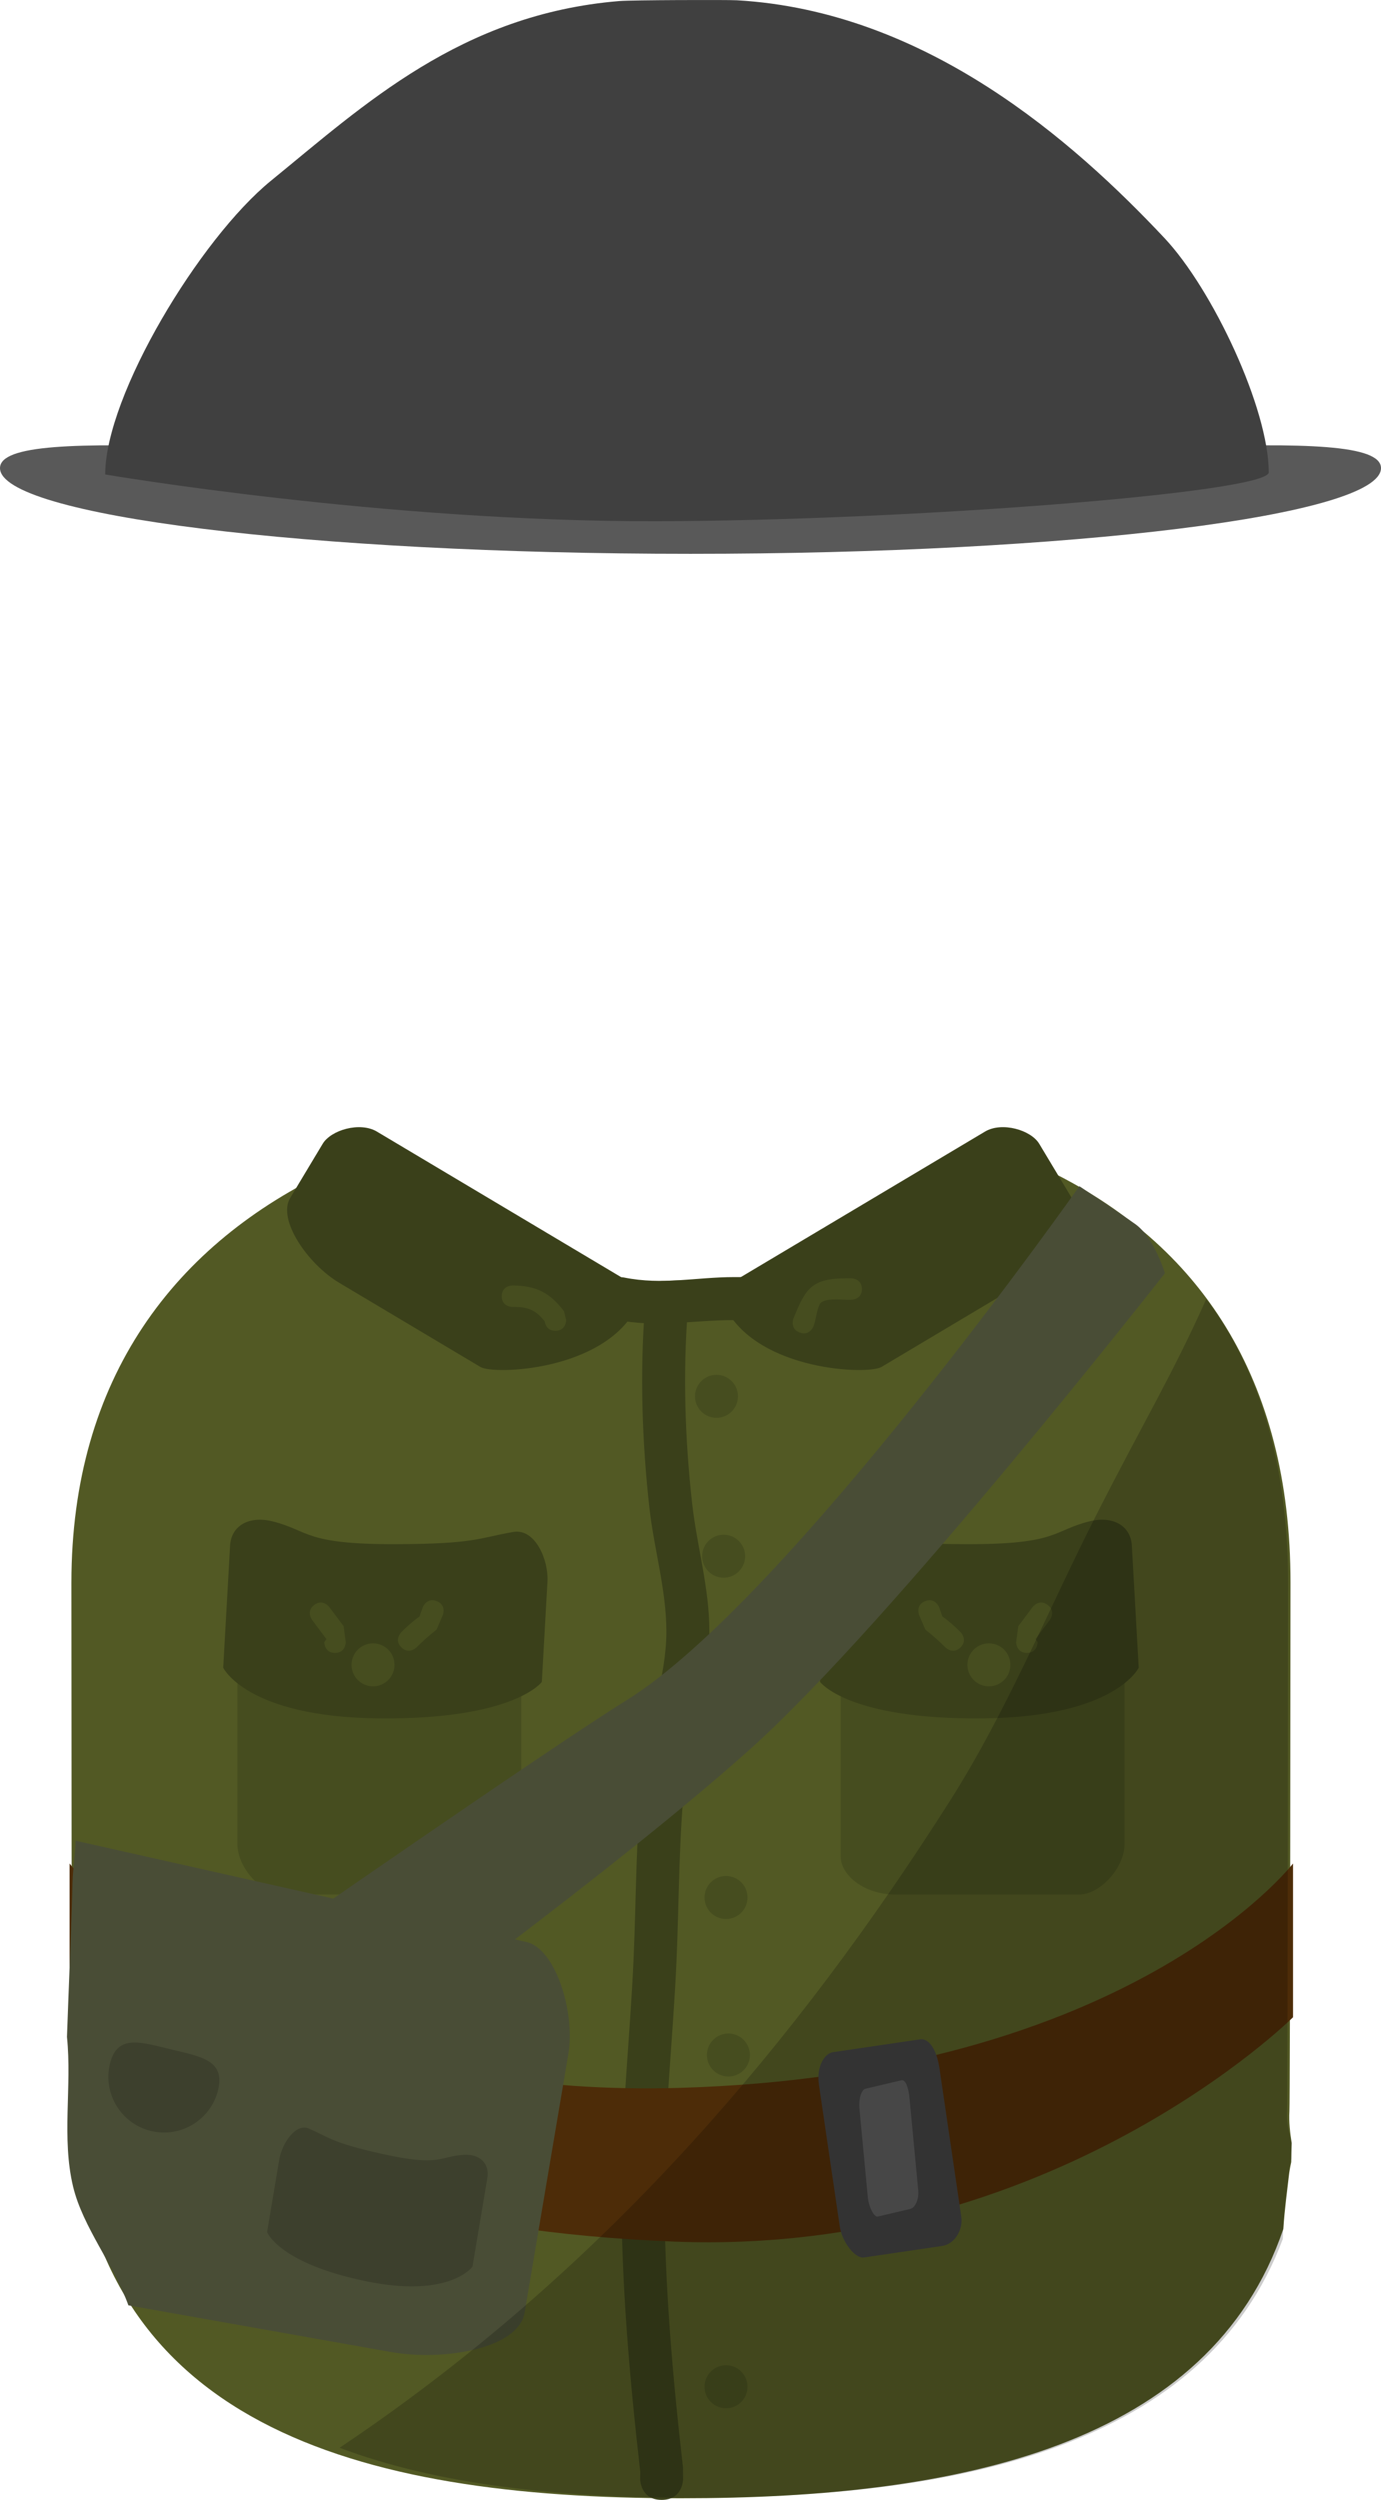 <svg version="1.1" xmlns="http://www.w3.org/2000/svg" xmlns:xlink="http://www.w3.org/1999/xlink" width="160.692" height="290.712" viewBox="0,0,160.692,290.712"><g transform="translate(-280.764,-480.957)"><g data-paper-data="{&quot;isPaintingLayer&quot;:true}" fill-rule="nonzero" stroke="none" stroke-linecap="butt" stroke-linejoin="miter" stroke-miterlimit="10" stroke-dasharray="" stroke-dashoffset="0" style="mix-blend-mode: normal"><path d="M289.073,664.993c0,-23.743 12.02,-39.468 30.391,-48.054c0.167,-0.036 0.332,-0.072 0.495,-0.107c0.115,-0.025 0.242,-0.049 0.381,-0.072c1.2,0.052 4.265,0.388 7.569,0.852c0.018,0.015 0.034,0.029 0.049,0.042c1.997,1.645 6.299,5.297 10.312,7.008c-0.65,1.493 -0.58,3.067 3.188,4.644c5.548,2.322 9.837,0.9 17.213,0.58c8.165,-0.354 16.498,0.595 22.185,-1.972c2.123,-0.958 1.855,-1.959 1.205,-2.95c2.461,-1.216 4.973,-2.727 6.514,-3.335c2.938,-1.159 5.927,-2.186 8.907,-3.233c1.044,-0.366 2.861,-0.835 4.513,-1.506c0.289,0.02 0.501,0.059 0.622,0.117c17.702,8.542 28.31,24.207 28.31,47.986c0,1.404 -0.042,60.09 -0.125,61.473c-0.076,1.274 0.078,2.513 0.262,3.719c-0.023,0.725 -0.044,1.468 -0.051,2.204c-0.138,0.626 -0.227,1.166 -0.268,1.536c-0.187,1.677 -0.503,3.899 -0.65,6.229c-8.558,25.122 -37.592,31.33 -70.095,31.33c-37.925,0 -68.898,-8.646 -70.831,-45.536c-0.064,-1.213 -0.096,-59.727 -0.096,-60.955z" fill="#525924" stroke-width="0"/><path d="M357.75,771.669c-2.5,0 -2.5,-2.433 -2.5,-2.433l0.015,-0.812c-1.23,-10.807 -2.199,-21.775 -2.196,-32.669c0.003,-8.926 1.012,-17.931 1.411,-26.855c0.327,-7.308 0.265,-14.77 1.063,-22.039c0.589,-5.374 2.775,-10.81 2.76,-16.228c-0.013,-4.837 -1.437,-9.536 -1.972,-14.308c-0.859,-7.663 -1.121,-15.721 -0.518,-23.401c0,0 0.192,-2.426 2.684,-2.239c2.493,0.187 2.301,2.612 2.301,2.612c-0.587,7.379 -0.322,15.138 0.503,22.5c0.557,4.967 2.013,9.838 2.002,14.876c-0.013,5.619 -2.182,11.158 -2.79,16.723c-0.783,7.161 -0.715,14.515 -1.037,21.715c-0.395,8.845 -1.409,17.775 -1.406,26.621c0.004,10.724 0.947,21.517 2.165,32.155l0.015,1.349c0,0 0,2.433 -2.5,2.433z" fill="#3a401a" stroke-width="0.5"/><path d="" data-paper-data="{&quot;index&quot;:null}" fill="#997f60" stroke-width="0"/><path d="M288.86,715.542v-17.879c0,0 9.95,13.176 32.687,20.821c7.326,2.463 15.979,4.352 26.054,5.042c3.852,0.264 7.912,0.352 12.185,0.23c52.515,-1.501 71.433,-26.092 71.433,-26.092v17.879c0,0 -27.958,27.799 -71.939,26.092c-56.123,-2.177 -70.419,-26.092 -70.419,-26.092z" fill="#4d2c08" stroke-width="0"/><path d="M441.456,535.393c0,5.505 -35.972,9.968 -80.346,9.968c-44.374,0 -80.346,-4.463 -80.346,-9.968c0,-5.505 35.972,-0.729 80.346,-0.729c44.374,0 80.346,-4.776 80.346,0.729z" fill="#595959" stroke-width="0"/><path d="M293.006,536.131c0,-9.192 10.993,-27.399 19.289,-34.157c10.791,-8.79 22.091,-19.368 40.522,-20.894c1.483,-0.123 12.585,-0.154 13.694,-0.091c22.053,1.266 39.185,16.416 49.746,27.649c5.6,5.957 12.137,19.829 12.137,27.247c0,2.345 -41.668,5.617 -71.177,5.686c-31.956,0.075 -64.211,-5.44 -64.211,-5.44z" fill="#404040" stroke-width="0"/><g fill="#464d1f" stroke-width="0.5"><path d="M361.633,643.334c0,-1.381 1.119,-2.5 2.5,-2.5c1.381,0 2.5,1.119 2.5,2.5c0,1.381 -1.119,2.5 -2.5,2.5c-1.381,0 -2.5,-1.119 -2.5,-2.5z"/><path d="M362.466,661.929c0,-1.381 1.119,-2.5 2.5,-2.5c1.381,0 2.5,1.119 2.5,2.5c0,1.381 -1.119,2.5 -2.5,2.5c-1.381,0 -2.5,-1.119 -2.5,-2.5z"/><path d="M363.298,682.744c0,-1.381 1.119,-2.5 2.5,-2.5c1.381,0 2.5,1.119 2.5,2.5c0,1.381 -1.119,2.5 -2.5,2.5c-1.381,0 -2.5,-1.119 -2.5,-2.5z"/><path d="M362.743,701.616c0,-1.381 1.119,-2.5 2.5,-2.5c1.381,0 2.5,1.119 2.5,2.5c0,1.381 -1.119,2.5 -2.5,2.5c-1.381,0 -2.5,-1.119 -2.5,-2.5z"/><path d="M363.021,719.933c0,-1.381 1.119,-2.5 2.5,-2.5c1.381,0 2.5,1.119 2.5,2.5c0,1.381 -1.119,2.5 -2.5,2.5c-1.381,0 -2.5,-1.119 -2.5,-2.5z"/><path d="M362.743,758.511c0,-1.381 1.119,-2.5 2.5,-2.5c1.381,0 2.5,1.119 2.5,2.5c0,1.381 -1.119,2.5 -2.5,2.5c-1.381,0 -2.5,-1.119 -2.5,-2.5z"/></g><g><path d="M314.532,620.263c1.417,-2.359 2.989,-4.978 3.779,-6.293c0.962,-1.602 4.335,-2.597 6.306,-1.422c4.358,2.596 21.445,12.773 28.376,16.901c1.824,1.086 2.303,2.714 1.799,3.661c-3.882,7.302 -16.578,7.732 -18.12,6.814c-6.033,-3.593 -13.097,-7.8 -16.437,-9.79c-3.647,-2.172 -7.225,-7.336 -5.703,-9.87z" fill="#3a401a" stroke-width="0"/><path d="M308.392,695.442c0,-6.041 0,-29.419 0,-29.419h33.027c0,0 0,25.155 0,30.806c0,2.146 -2.666,4.441 -6.383,4.441c-6.993,0 -17.703,0 -21.37,0c-2.448,0 -5.273,-3.139 -5.273,-5.828z" fill="#464d1f" stroke-width="0"/><path d="M306.738,674.897c0,0 0.168,-2.986 0.285,-5.074c0.109,-1.939 0.339,-6.021 0.514,-9.134c0.129,-2.292 2.188,-3.504 4.949,-2.811c4.287,1.075 3.612,2.683 14.331,2.652c9.217,-0.027 9.627,-0.715 13.662,-1.422c2.558,-0.449 4.129,3.258 3.988,5.769c-0.075,1.342 -0.196,3.491 -0.314,5.582c-0.175,3.11 -0.342,6.089 -0.342,6.089c0,0 -3.2,4.418 -19.05,4.239c-15.322,-0.173 -18.022,-5.889 -18.022,-5.889z" fill="#3a401a" stroke-width="0"/><path d="M321.669,674.561c0,-1.381 1.119,-2.5 2.5,-2.5c1.381,0 2.5,1.119 2.5,2.5c0,1.381 -1.119,2.5 -2.5,2.5c-1.381,0 -2.5,-1.119 -2.5,-2.5z" fill="#464d1f" stroke-width="0.5"/><path d="M319.747,673.172c-1.25,0 -1.25,-1.25 -1.25,-1.25l0.25,-0.36c-0.555,-0.74 -1.11,-1.48 -1.665,-2.22c0,0 -0.75,-1 0.25,-1.75c1,-0.75 1.75,0.25 1.75,0.25c0.555,0.74 1.11,1.48 1.665,2.22l0.25,1.86c0,0 0,1.25 -1.25,1.25z" fill="#464d1f" stroke-width="0.5"/><path d="M331.59,667.153c1.161,0.464 0.696,1.625 0.696,1.625l-0.724,1.684c-0.813,0.644 -1.596,1.331 -2.329,2.066c0,0 -0.884,0.884 -1.768,0c-0.884,-0.884 0,-1.768 0,-1.768c0.658,-0.656 1.348,-1.29 2.112,-1.819l0.387,-1.092c0,0 0.464,-1.161 1.625,-0.696z" fill="#464d1f" stroke-width="0.5"/></g><g data-paper-data="{&quot;index&quot;:null}"><path d="M405.468,620.263c1.521,2.533 -2.056,7.697 -5.703,9.87c-3.34,1.99 -10.404,6.197 -16.437,9.79c-1.541,0.918 -14.238,0.488 -18.12,-6.814c-0.503,-0.946 -0.025,-2.575 1.799,-3.661c6.931,-4.128 24.017,-14.305 28.376,-16.901c1.971,-1.174 5.344,-0.18 6.306,1.422c0.79,1.315 2.362,3.934 3.779,6.293z" fill="#3a401a" stroke-width="0"/><path d="M406.335,701.27c-3.667,0 -14.378,0 -21.37,0c-3.717,0 -6.383,-2.295 -6.383,-4.441c0,-5.652 0,-30.806 0,-30.806h33.027c0,0 0,23.378 0,29.419c0,2.689 -2.825,5.828 -5.273,5.828z" fill="#464d1f" stroke-width="0"/><path d="M413.262,674.897c0,0 -2.7,5.716 -18.022,5.889c-15.85,0.179 -19.05,-4.239 -19.05,-4.239c0,0 -0.168,-2.98 -0.342,-6.089c-0.118,-2.09 -0.238,-4.239 -0.314,-5.582c-0.141,-2.51 1.43,-6.217 3.988,-5.769c4.035,0.708 4.445,1.395 13.662,1.422c10.719,0.032 10.044,-1.576 14.331,-2.652c2.761,-0.693 4.82,0.519 4.949,2.811c0.175,3.113 0.405,7.195 0.514,9.134c0.117,2.088 0.285,5.074 0.285,5.074z" fill="#3a401a" stroke-width="0"/><path d="M395.831,677.061c-1.381,0 -2.5,-1.119 -2.5,-2.5c0,-1.381 1.119,-2.5 2.5,-2.5c1.381,0 2.5,1.119 2.5,2.5c0,1.381 -1.119,2.5 -2.5,2.5z" fill="#464d1f" stroke-width="0.5"/><path d="M399.003,671.922l0.25,-1.86c0.555,-0.74 1.11,-1.48 1.665,-2.22c0,0 0.75,-1 1.75,-0.25c1,0.75 0.25,1.75 0.25,1.75c-0.555,0.74 -1.11,1.48 -1.665,2.22l0.25,0.36c0,0 0,1.25 -1.25,1.25c-1.25,0 -1.25,-1.25 -1.25,-1.25z" fill="#464d1f" stroke-width="0.5"/><path d="M390.035,667.85l0.387,1.092c0.764,0.529 1.454,1.163 2.112,1.819c0,0 0.884,0.884 0,1.768c-0.884,0.884 -1.768,0 -1.768,0c-0.732,-0.735 -1.515,-1.422 -2.329,-2.066l-0.724,-1.684c0,0 -0.464,-1.161 0.696,-1.625c1.161,-0.464 1.625,0.696 1.625,0.696z" fill="#464d1f" stroke-width="0.5"/></g><path d="M378.476,739.856c-0.424,-2.884 -1.707,-11.599 -2.427,-16.499c-0.302,-2.055 0.641,-3.608 1.647,-3.756c1.727,-0.254 7.269,-1.069 10.12,-1.489c1.046,-0.154 1.946,1.208 2.264,3.373c0.769,5.226 2.14,14.543 2.538,17.251c0.214,1.454 -0.688,3.176 -2.264,3.408c-2.965,0.436 -7.506,1.104 -9.061,1.333c-1.038,0.153 -2.549,-1.799 -2.817,-3.621z" fill="#404040" stroke-width="0"/><path d="M345.39,635.718c-0.968,0 -1.186,-0.749 -1.236,-1.088c-1.047,-1.326 -1.931,-1.717 -3.76,-1.688c0,0 -1.25,0 -1.25,-1.25c0,-1.25 1.25,-1.25 1.25,-1.25c2.761,0.033 4.323,0.804 5.996,2.998l0.25,1.028c0,0 0,1.25 -1.25,1.25z" fill="#464d1f" stroke-width="0.5"/><path d="M381.054,630.86c0,1.25 -1.25,1.25 -1.25,1.25h-0.555c-0.51,-0.002 -2.716,-0.272 -3.106,0.527c-0.391,0.801 -0.401,1.744 -0.73,2.573c0,0 -0.464,1.161 -1.625,0.696c-1.161,-0.464 -0.696,-1.625 -0.696,-1.625c1.404,-3.472 2.081,-4.657 6.156,-4.671h0.555c0,0 1.25,0 1.25,1.25z" fill="#464d1f" stroke-width="0.5"/><path d="M370.37,631.97c0,2.5 -2.5,2.5 -2.5,2.5h-1.665c-4.868,-0.007 -8.935,0.923 -13.812,-0.049c0,0 -2.451,-0.49 -1.961,-2.942c0.49,-2.451 2.942,-1.961 2.942,-1.961c4.498,0.904 8.281,-0.043 12.831,-0.049h1.665c0,0 2.5,0 2.5,2.5z" fill="#3a401a" stroke-width="0.5"/><path d="M311.211,707.514c0,0 33.252,-23.12 42.491,-28.858c18.773,-11.658 52.657,-59.754 52.657,-59.754c0,0 4.664,3.092 6.531,4.424c2.157,1.538 3.422,5.689 3.422,5.689c0,0 -31.75,40.564 -48.321,55.401c-15.609,13.975 -44.687,35.024 -44.687,35.024z" data-paper-data="{&quot;index&quot;:null}" fill="#494d36" stroke-width="0"/><path d="M342.022,706.79c3.363,0.755 5.705,8.122 4.87,13.058c-1.019,6.025 -3.559,21.033 -5.081,30.029c-0.717,4.24 -9.461,5.678 -15.616,4.585c-6.127,-1.088 -19.692,-3.498 -30.491,-5.416c-1.673,-4.683 -5.296,-9.084 -6.43,-13.787c-1.366,-5.665 -0.123,-11.642 -0.717,-17.427c0.204,-6.016 0.498,-12.033 0.646,-18.034c0.033,-1.335 0.309,-3.085 0.357,-4.783c9.772,2.193 44.284,9.939 52.462,11.775z" fill="#494d36" stroke-width="0"/><path d="M323.321,746.235c-10.135,-2.096 -11.479,-5.712 -11.479,-5.712c0,0 0.363,-2.159 0.742,-4.412c0.255,-1.515 0.517,-3.072 0.68,-4.045c0.306,-1.819 1.892,-4.255 3.453,-3.575c2.461,1.073 2.614,1.624 8.487,2.937c6.83,1.527 6.653,0.28 9.556,0.111c1.87,-0.109 2.992,1.048 2.712,2.709c-0.379,2.256 -0.877,5.213 -1.113,6.618c-0.254,1.513 -0.618,3.677 -0.618,3.677c0,0 -2.623,3.718 -12.421,1.692z" data-paper-data="{&quot;index&quot;:null}" fill="#3d402d" stroke-width="0"/><path d="M293.556,720.953c0.839,-3.476 3.591,-2.523 7.067,-1.684c3.476,0.839 6.36,1.246 5.521,4.722c-0.839,3.476 -4.337,5.614 -7.813,4.775c-3.476,-0.839 -5.614,-4.337 -4.775,-7.813z" fill="#3d402d" stroke-width="0.5"/><path d="M381.743,736.48c-0.17,-1.795 -0.683,-7.221 -0.972,-10.271c-0.121,-1.28 0.273,-2.253 0.691,-2.351c0.717,-0.168 3.017,-0.709 4.2,-0.987c0.434,-0.102 0.804,0.742 0.932,2.089c0.308,3.253 0.857,9.053 1.016,10.739c0.086,0.905 -0.292,1.984 -0.946,2.137c-1.23,0.289 -3.115,0.732 -3.76,0.883c-0.431,0.101 -1.053,-1.107 -1.161,-2.241z" fill="#595959" stroke-width="0"/><path d="M430.643,664.93c0,1.404 -0.041,60.09 -0.122,61.473c-0.074,1.262 0.207,2.49 0.534,3.686c-0.019,0.629 -0.035,1.269 -0.041,1.905c-0.138,0.626 -0.227,1.166 -0.268,1.536c-0.229,2.053 -0.652,4.925 -0.719,7.808c-8.981,24.082 -37.499,30.083 -68.761,30.083c-15.333,0 -29.504,-1.477 -40.988,-5.815c1.319,-0.88 2.616,-1.768 3.889,-2.662c27.681,-19.445 49.047,-44.103 67.14,-72.573c6.65,-10.465 11.442,-22.261 17.054,-33.3c5.55,-10.917 8.738,-16.072 12.765,-25.051c6.357,8.408 9.517,19.663 9.517,32.91z" fill-opacity="0.2" fill="#000000" stroke-width="0"/></g></g></svg><!--rotationCenter:79.23595:159.04295598977933-->